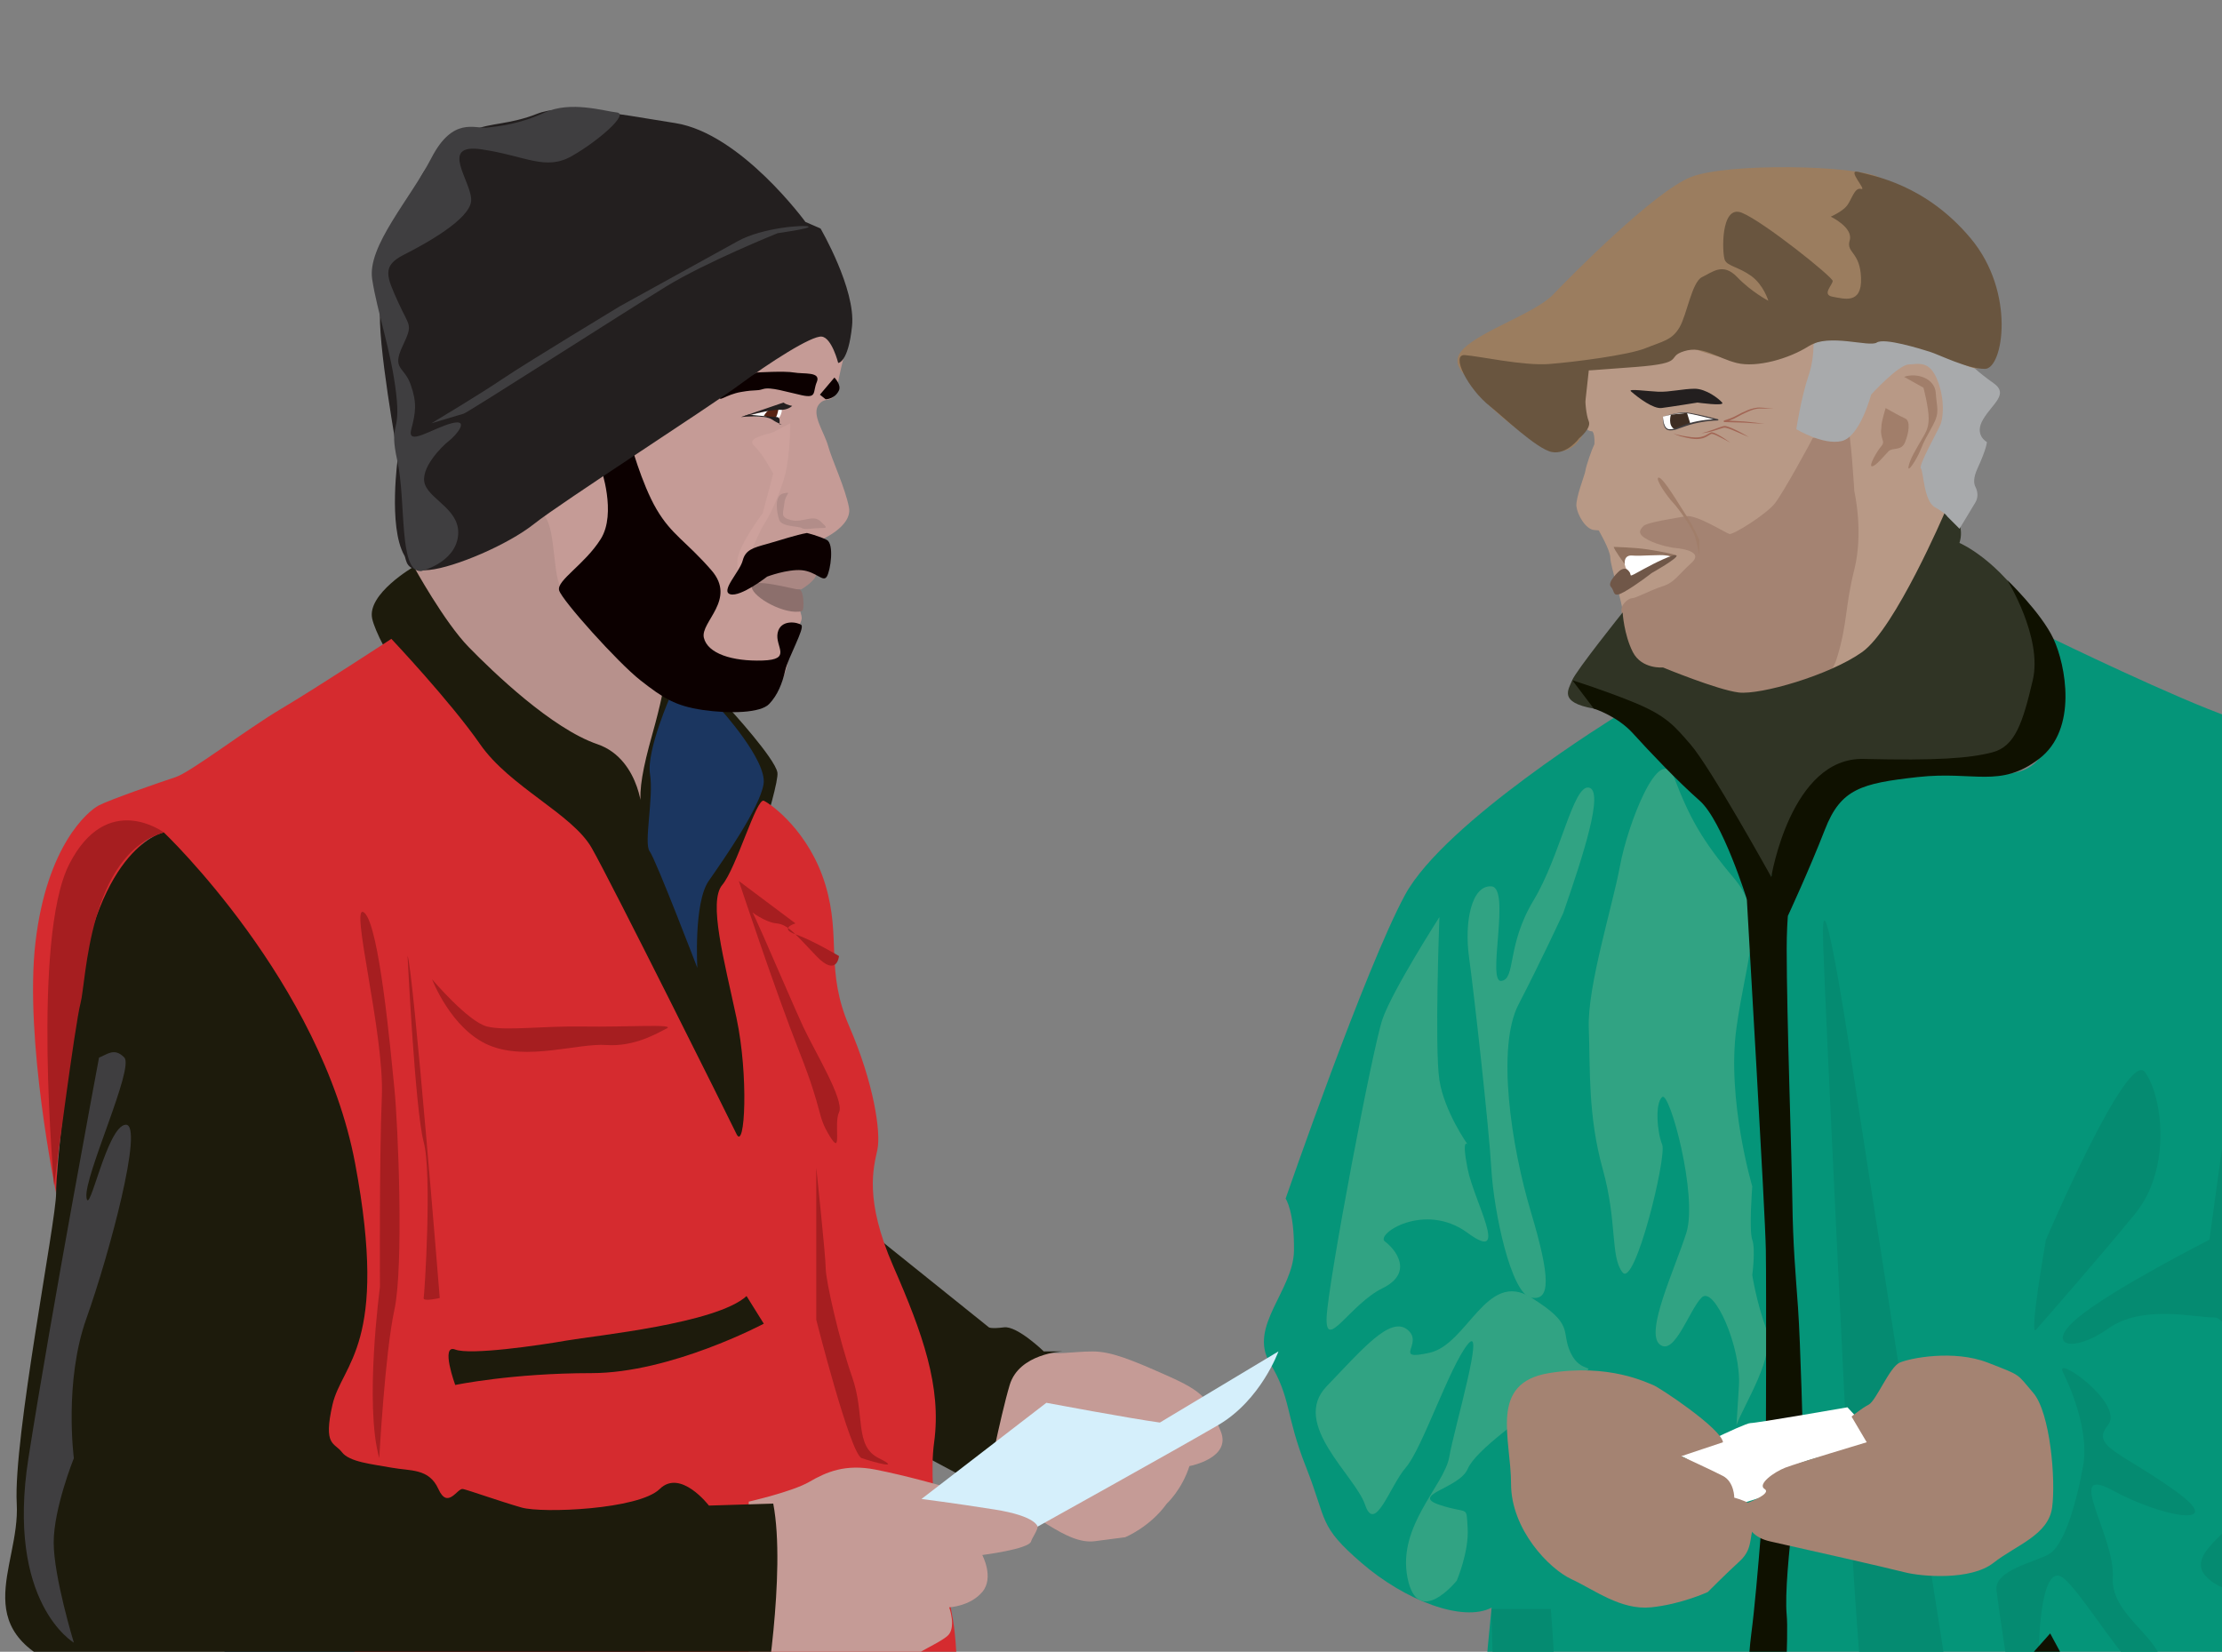 <?xml version="1.0" encoding="UTF-8" standalone="no"?>
<svg
   id="Layer_1"
   viewBox="0 0 800.28 595"
   version="1.1"
   sodipodi:docname="Argentina-01-portrait.svg"
   width="800.28"
   height="595"
   inkscape:export-filename="Argentina-01-portrait.svg"
   inkscape:export-xdpi="96"
   inkscape:export-ydpi="96"
   inkscape:version="1.3 (0e150ed6c4, 2023-07-21)"
   xmlns:inkscape="http://www.inkscape.org/namespaces/inkscape"
   xmlns:sodipodi="http://sodipodi.sourceforge.net/DTD/sodipodi-0.dtd"
   xmlns="http://www.w3.org/2000/svg"
   xmlns:svg="http://www.w3.org/2000/svg">
  <rect x="0" y="0" width="800.28" height="595" fill="#808080" stroke="none"/>
  <sodipodi:namedview
     id="namedview88"
     pagecolor="#ffffff"
     bordercolor="#000000"
     borderopacity="0.25"
     inkscape:showpageshadow="2"
     inkscape:pageopacity="0.0"
     inkscape:pagecheckerboard="0"
     inkscape:deskcolor="#d1d1d1"
     inkscape:zoom="0.6526054"
     inkscape:cx="188.4753"
     inkscape:cy="239.80801"
     inkscape:window-width="2400"
     inkscape:window-height="1261"
     inkscape:window-x="2391"
     inkscape:window-y="-9"
     inkscape:window-maximized="1"
     inkscape:current-layer="Layer_1" />
  <defs
     id="defs1">
    <style
       id="style1">.cls-1{clip-path:url(#clippath);}.cls-2{fill:none;}.cls-2,.cls-3,.cls-4,.cls-5,.cls-6,.cls-7,.cls-8,.cls-9,.cls-10,.cls-11,.cls-12,.cls-13,.cls-14,.cls-15,.cls-16,.cls-17,.cls-18,.cls-19,.cls-20,.cls-21,.cls-22,.cls-23,.cls-24,.cls-25,.cls-26,.cls-27,.cls-28,.cls-29,.cls-30,.cls-31,.cls-32,.cls-33,.cls-34,.cls-35,.cls-36,.cls-37,.cls-38,.cls-39,.cls-40,.cls-41,.cls-42{stroke-width:0px;}.cls-3{fill:#503517;}.cls-4{fill:#572413;}.cls-5{fill:#705748;}.cls-6{fill:#9b7d5f;}.cls-7{fill:#1b3660;}.cls-8{fill:#3f3e40;}.cls-9{fill:#3e2d22;}.cls-10{fill:#1d1b0c;}.cls-11{fill:#0f1100;}.cls-12{fill:#413c3d;}.cls-13{fill:#058b71;}.cls-14{fill:#059579;}.cls-15{fill:#070000;}.cls-16{fill:#0c0000;}.cls-17{fill:#231f1f;}.cls-18{fill:#a8aaac;}.cls-19{fill:#c59b96;}.cls-20{fill:#cda19c;}.cls-21{fill:#ac8771;}.cls-22{fill:#d5effb;}.cls-23{fill:#dcddde;}.cls-24{fill:#d52b2f;}.cls-25{fill:#aa8783;}.cls-26{fill:#bbbcbe;}.cls-27{fill:#a61e20;}.cls-28{fill:#b18b74;}.cls-29{fill:#b28d89;}.cls-30{fill:#a98570;}.cls-31{fill:#b7918c;}.cls-32{fill:#8c6f6c;}.cls-33{fill:#90715e;}.cls-34{fill:#302e2f;}.cls-35{fill:#bb937b;}.cls-36{fill:#31a383;}.cls-37{fill:#303425;}.cls-38{fill:#a26655;}.cls-39{fill:#a17e6a;}.cls-40{fill:#fff;}.cls-41{fill:#e7eff3;}.cls-42{fill:#69553f;}</style>
    <clipPath
       id="clippath">
      <rect
         class="cls-2"
         x="5.09"
         y="303.67"
         width="599.75"
         height="555.3"
         id="rect1" />
    </clipPath>
  </defs>
  <g
     class="cls-1"
     clip-path="url(#clippath)"
     id="g88"
     transform="matrix(2.063,0,0,2.156,-327.666,-1005.332)">
    <path
       class="cls-3"
       d="m 419.263,774.655 7.01,76.95 144.66,-4.29 c 0,0 -2.97,-61.43 -11.89,-73.98 -8.92,-12.55 -139.78,1.32 -139.78,1.32 z"
       id="path15" />
    <path
       class="cls-28"
       d="m 482.253,519.695 c 0,0 -2.48,3.62 2.31,4.45 4.79,0.83 13.71,0 14.86,2.81 1.15,2.81 1.49,11.72 1.49,11.72 l -3.63,18.83 c 0,0 -2.79,6.11 -6.02,11.23 -3.23,5.12 -6.7,6.61 -10.5,8.92 -3.8,2.31 -9.91,3.8 -9.91,3.8 0,0 -15.52,1.16 -19.16,0.83 -3.64,-0.33 -7.47,-5.04 -7.47,-5.04 0,0 -2.48,-6.15 -2.11,-8.61 0.15,-0.99 -2.15,-7.82 -2.15,-9.14 0,-1.32 -2.15,-4.79 -2.15,-4.79 0,0 -4.29,-0.17 -1.98,-7.76 2.31,-7.59 0.99,-8.59 0.99,-8.59 0,0 -1.7,0.17 -1.67,-2.64 0.03,-2.81 0,-7.43 0,-7.43 v -4.46 l 47.09,-4.12 z"
       id="path16"
       style="fill:#b89986;fill-opacity:1" />
    <path
       class="cls-21"
       d="m 435.503,534.375 c 0.83,0.5 4.62,2.97 4.62,2.97 0,0 3.47,3.8 7.43,5.61 3.96,1.81 5.78,3.8 10.73,2.81 4.95,-0.99 9.41,-5.56 9.41,-5.56 0,0 5.45,-7.65 7.6,-8.64 2.15,-0.99 4.79,-7.6 4.79,-7.6 0,0 0.66,-4.79 -5.12,-2.64 -5.78,2.15 -16.18,2.81 -16.18,2.81 l -12.16,-1.33 c 0,0 -10.63,4.14 -11.12,4.97 -0.49,0.83 0,6.61 0,6.61 z"
       id="path17"
       style="fill:#b89986;fill-opacity:1" />
    <path
       class="cls-30"
       d="m 475.303,539.495 c -0.33,0.66 -5.12,9.08 -6.61,10.9 -1.49,1.82 -7.27,5.28 -7.93,5.12 -0.66,-0.16 -5.78,-3.3 -7.6,-2.97 -1.82,0.33 -6.77,0.99 -7.43,1.65 -0.66,0.66 -1.16,1.32 0.83,2.31 1.99,0.99 4.46,1.32 4.46,1.32 0,0 5.61,0.33 3.14,2.48 -2.47,2.15 -2.97,3.3 -5.12,3.96 -2.15,0.66 -4.62,1.98 -5.28,1.98 -0.66,0 -2.15,1.16 -1.82,2.31 0.33,1.15 0.83,8.26 2.64,9.08 1.81,0.82 2.15,2.48 7.43,2.97 5.28,0.49 11.51,3.23 17.19,0.83 4.72,-2 8.58,0.37 10.39,-5.41 1.81,-5.78 1.32,-8.3 2.97,-14.58 1.65,-6.28 0,-13.05 0,-13.05 0,0 -0.66,-10.57 -1.16,-10.4 -0.5,0.17 -6.11,1.49 -6.11,1.49 z"
       id="path18"
       style="fill:#a48372;fill-opacity:1" />
    <path
       class="cls-14"
       d="m 465.873,610.685 c 0,0 -11.86,-16.47 -14.84,-20.05 -2.98,-3.58 -9.91,-4.73 -9.91,-4.73 0,0 -30.05,17.67 -36.99,29.89 -6.94,12.22 -20.86,50.76 -20.86,50.76 0,0 1.54,2.08 1.46,8.69 -0.08,6.61 -8.02,12.71 -4.22,18.74 3.8,6.03 2.65,8.54 6.36,17.52 3.71,8.98 2.05,9.64 9.65,15.92 7.6,6.28 17.7,9.98 22.72,7.47 0,0 -1.13,10.37 -1.69,18.29 -0.56,7.92 1.69,21.47 1.69,21.47 l 8.33,15.52 c 0,0 28.52,13.87 36.06,12.88 7.54,-0.99 11.83,-3.96 12.82,-4.29 0.99,-0.33 29.39,4.95 44.59,1.98 15.2,-2.97 13.87,-5.94 19.82,-7.93 5.95,-1.99 18.17,-10.53 18.17,-10.53 l 2.31,-12.59 v -20.89 l 2.31,-16.52 v -2.66 c 0,0 22.79,-9.8 26.09,-13.1 3.3,-3.3 6.28,-5.61 9.25,-10.9 2.97,-5.29 0.99,-8.9 3.96,-17.5 2.97,-8.6 6.94,-13.42 3.3,-21.58 -3.64,-8.16 -6.94,-9.48 -10.9,-16.41 -3.96,-6.93 -11.56,-21.14 -14.2,-25.76 -2.64,-4.62 -4.62,-13.85 -7.27,-15.84 -2.65,-1.99 -3.3,-0.67 -8.26,-6.28 -4.96,-5.61 -7.6,-12.88 -17.17,-16.02 -9.57,-3.14 -31.18,-13.2 -31.18,-13.2 0,0 -0.53,17.86 -2.51,20.07 -1.98,2.21 -4.62,3.17 -13.87,2.2 -9.25,-0.97 -14.53,-1.03 -21.47,4.78 -6.94,5.81 -13.57,10.6 -13.57,10.6 z"
       id="path19" />
    <path
       class="cls-13"
       d="m 448.583,792.945 c 1.73,-0.44 6.48,-20.84 3.89,-19.01 -2.59,1.83 -7.78,9.13 -9.51,9.45 -1.73,0.32 1.73,-13.72 2.16,-15.07 0.43,-1.35 -5.62,3.49 -5.62,3.49 0,0 0.43,-5.72 0,-7.93 -0.43,-2.21 -2.16,-17.68 -3.03,-6.42 -0.87,11.26 -2.16,20.39 -4.32,21.77 -2.16,1.38 -4.75,4.02 -4.32,-7.87 0.43,-11.89 3.03,-12.5 2.59,-22.32 -0.43,-9.83 -0.86,-13.92 -0.86,-13.92 h -10.37 c 0,0 0.86,34.81 2.59,43.23 1.73,8.42 8.97,8.86 14.43,11.5 5.46,2.64 14.53,3.08 14.53,3.08 h -2.16 z"
       id="path20" />
    <path
       class="cls-36"
       d="m 461.983,704.435 c 1.3,-3.52 6.92,-11.56 5.19,-16.13 -1.73,-4.57 -2.43,-8.97 -2.43,-8.97 0,0 0.6,-4.31 0,-5.9 -0.6,-1.59 0,-8.92 0,-8.92 0,0 -4.49,-14.48 -2.76,-26.48 1.73,-12 5.26,-18.57 -0.4,-24.97 -5.66,-6.4 -7.82,-10.25 -10.41,-16.69 -2.59,-6.44 -8.21,7.78 -9.51,14.54 -1.3,6.76 -5.73,20.18 -5.46,27.12 0.27,6.94 -0.16,14.65 2.43,23.57 2.59,8.92 1.3,14.64 3.46,17.28 2.16,2.64 7.78,-19.41 6.92,-21.37 -0.86,-1.96 -1.3,-6.85 0,-7.93 1.3,-1.08 6.27,16.54 4.22,22.7 -2.05,6.16 -7.24,16.57 -4.65,18.63 2.59,2.06 5.19,-5.87 7.35,-7.85 2.16,-1.98 6.92,8.37 6.48,14.86 l -0.43,6.5 z"
       id="path21" />
    <path
       class="cls-36"
       d="m 431.733,618.875 c 3.46,-9.56 7.22,-20.54 4.47,-20.99 -2.75,-0.45 -4.91,11.33 -9.66,18.87 -4.75,7.54 -3.03,13.15 -5.62,13.43 -2.59,0.28 1.73,-15.58 -1.73,-15.8 -3.46,-0.22 -4.75,5.94 -3.89,11.89 0.86,5.95 3.46,28.18 3.89,35.34 0.43,7.16 3.43,20.81 6.9,21.47 3.47,0.66 3.44,-3.3 0,-14.31 -3.44,-11.01 -6.04,-27.51 -2.15,-34.67 3.89,-7.16 7.78,-15.22 7.78,-15.22 z"
       id="path22" />
    <path
       class="cls-36"
       d="m 410.123,619.525 c 0,0 -0.86,21.93 0,27.22 0.86,5.29 4.93,10.77 4.93,10.77 0,0 -1.12,-1.31 0,4.09 1.12,5.4 7.52,15.97 0,10.68 -7.52,-5.29 -16.17,0.24 -14.44,1.44 1.73,1.2 5.19,5.17 -0.43,7.81 -5.62,2.64 -9.98,10.64 -9.75,4.88 0.24,-5.77 8.02,-45.01 9.75,-49.83 1.73,-4.82 9.94,-17.06 9.94,-17.06 z"
       id="path23" />
    <path
       class="cls-36"
       d="m 437.153,697.935 c 0,0 1.5,-5.17 -5.42,0 -6.92,5.17 -15.21,10.54 -16.68,13.8 -1.47,3.26 -10.11,4.31 -4.93,5.98 5.18,1.67 4.67,-0.08 4.93,3.88 0.26,3.96 -1.9,8.79 -1.9,8.79 0,0 -6.84,8.16 -8.61,-0.53 -1.77,-8.69 6.45,-15.36 7.31,-20.17 0.86,-4.81 6.4,-22.59 3.2,-18.77 -3.2,3.82 -7.94,17.42 -10.76,20.53 -2.82,3.11 -5.41,11.2 -7.14,6.28 -1.73,-4.92 -13.03,-13.51 -6.73,-19.79 6.3,-6.28 11.13,-11.8 14.12,-9.48 2.99,2.32 -2.8,5.26 3.85,3.86 6.65,-1.4 9.92,-13.87 17.71,-9.25 7.79,4.62 5.13,5.57 6.93,9.25 1.8,3.68 4.89,1.75 1.8,3.68 -3.09,1.93 2.33,1.93 2.33,1.93 z"
       id="path24" />
    <path
       class="cls-13"
       d="m 560.543,606.615 c -6.81,-4.83 -11.24,33.89 -11.24,33.89 l -4.75,32.93 c 0,0 -16.86,8.18 -22.91,12.98 -6.05,4.8 -0.86,6.02 5.19,1.89 6.05,-4.13 15.13,-1.85 18.59,-1.89 3.46,-0.04 6.48,15.37 7.78,18.01 1.3,2.64 1.73,8.53 -1.73,13.29 -3.46,4.76 -11.24,8.5 -7.35,12.13 3.89,3.63 11.67,3.64 13.83,-8.25 2.16,-11.89 0,-23.67 0,-23.67 0,0 23.77,15.74 15.99,6.5 -7.78,-9.25 -12.54,-13.93 -12.54,-13.93 0,0 -15.99,-8.82 -10.81,-8.45 5.18,0.37 10.81,0 17.72,4.37 6.91,4.37 20.32,9.98 17.29,4.09 -3.03,-5.89 -9.94,-2.79 -12.1,-8.97 -2.16,-6.17 -3.89,-12.58 7.35,-12.24 11.24,0.34 29.39,6.7 24.64,0 -4.75,-6.7 -11.67,-15.54 -15.99,-11.78 -4.32,3.76 -19.88,13.2 -21.18,11.78 -1.3,-1.42 5.62,-20.93 6.48,-27.03 0.86,-6.1 3.03,-34.61 -1.3,-21.46 -4.33,13.15 -13.4,40.79 -13.4,40.79 0,0 -14.26,14.4 -12.97,7.7 1.3,-6.7 26.37,-53.49 13.4,-62.69 z"
       id="path25" />
    <path
       class="cls-13"
       d="m 516.013,673.435 c 0,0 14.26,-31.97 17.29,-28.01 3.03,3.96 4.75,16.08 -1.73,23.67 -6.48,7.6 -15.99,17.93 -17.29,19.37 -1.3,1.44 1.73,-15.03 1.73,-15.03 z"
       id="path26" />
    <path
       class="cls-13"
       d="m 518.943,695.495 c 0,0 4.86,8.88 3.56,15.74 -1.3,6.85 -3.46,13.46 -6.05,14.78 -2.59,1.32 -9.51,2.71 -9.08,5.98 0.43,3.27 2.16,14.61 3.89,23.91 1.73,9.3 -2.38,22.37 2.7,18.04 5.08,-4.33 1.82,-18.64 1.07,-25.14 -0.75,-6.5 -0.09,-21.69 3.9,-18.94 3.99,2.75 15.02,21.91 17.07,16.3 2.05,-5.61 -8.75,-9.36 -8.32,-16.3 0.43,-6.94 -8.64,-19.08 0,-14.55 8.64,4.53 20.32,6.48 10.81,0 -9.51,-6.48 -14.7,-7.36 -11.67,-10.88 3.03,-3.52 -9.25,-11.85 -7.88,-8.94 z"
       id="path27" />
    <path
       class="cls-13"
       d="m 503.483,774.795 c -0.94,-5.27 -19.45,-118.6 -21.18,-129.71 -1.73,-11.11 -5.62,-34.01 -5.19,-21.24 0.43,12.77 4.32,87.61 4.32,87.61 0,0 2.16,48.09 5.62,56.86 3.46,8.78 18.19,16.35 16.43,6.48 z"
       id="path28" />
    <path
       class="cls-37"
       d="m 468.043,612.835 c 0,0 5.57,-16.53 20.1,-18.95 14.53,-2.42 21.44,4.51 27.56,-3.25 0,0 3.48,-13.15 -2.24,-22.01 -5.72,-8.86 -12.55,-11.62 -12.55,-11.62 0,0 1.5,-3.9 -2.56,-5.09 0,0 -8.67,19.4 -14.4,23.31 -5.73,3.91 -17.83,7.21 -21.58,6.77 -3.75,-0.44 -13.21,-4.18 -13.21,-4.18 0,0 -3.73,0.33 -5.28,-2.59 -1.55,-2.92 -1.77,-6.6 -1.77,-6.6 0,0 -8.15,9.74 -8.81,11.33 -0.66,1.59 -2.42,3.68 3.74,4.73 6.16,1.05 12.77,0.39 14.97,4.57 2.2,4.18 16.01,24.88 16.01,24.88 v -1.31 z"
       id="path29" />
    <path
       class="cls-11"
       d="m 516.753,739.205 -3.07,3.3 c 0,0 9.69,15.63 10.13,19.6 0.44,3.97 3.74,11.45 5.72,16.29 1.98,4.84 6.39,12.77 6.39,14.31 l 3.96,-1.76 c 0,0 0,-8.15 -4.18,-11.89 -4.18,-3.74 -5.28,-11.45 -7.27,-17.17 -1.99,-5.72 -11.68,-22.68 -11.68,-22.68 z"
       id="path30" />
    <path
       class="cls-11"
       d="m 472.733,611.695 c 0,0 -1.98,2.22 -1.98,13.23 0,11.01 0.88,34.57 0.99,42.05 0.11,7.48 0.55,11.89 0.99,17.83 0.44,5.94 0.88,22.44 0.88,22.44 0,0 -3.52,22.03 -2.86,28.86 0.66,6.83 -2.71,47.56 -2.71,47.56 v 17.61 h -7.42 c 0,0 1.1,-20.26 1.98,-27.74 0.88,-7.48 0.88,-26.42 1.98,-34.35 1.1,-7.93 2.53,-27.7 2.53,-27.7 0,0 0.11,-29.99 0,-36.37 -0.11,-6.38 -3.07,-53.94 -3.46,-60.99 h 4.39 l 4.69,-2.44 z"
       id="path31" />
    <path
       class="cls-7"
       d="m 313.313,790.835 c 0.66,1.32 -7.93,63.41 -8.92,65.06 -0.99,1.65 -101.14,3.3 -101.14,3.3 l -9.26,-207.08 z"
       id="path32" />
    <path
       class="cls-19"
       d="m 334.123,690.685 -7.27,12.3 c 0,0 2.31,13.87 7.27,14.53 4.96,0.66 10.57,6.94 15.85,6.28 l 5.28,-0.66 c 0,0 4.29,-1.65 7.27,-5.61 0,0 2.64,-2.31 3.96,-6.28 0,0 7.53,-1.32 5.41,-5.94 -2.12,-4.62 -1.78,-5.94 -8.72,-8.92 -6.94,-2.98 -10.39,-4.29 -13.62,-4.29 -3.23,0 -6.86,0.66 -8.51,0 -1.65,-0.66 -6.94,-1.4 -6.94,-1.4 z"
       id="path33" />
    <path
       class="cls-19"
       d="m 234.053,556.675 -2.97,10.24 c 0,0 11.89,17.5 18.83,21.8 6.94,4.3 19.16,13.54 19.16,13.54 0,0 2.64,-10.57 3.63,-13.21 0.99,-2.64 1.98,-7.93 1.98,-7.93 0,0 10.57,4.95 14.86,3.3 4.29,-1.65 6.28,-3.96 6.94,-8.09 0.66,-4.13 2.31,-5.78 2.31,-6.77 0,-0.99 -1.65,-4.62 -1.65,-4.62 0,0 3.96,-2.31 4.62,-3.3 0.66,-0.99 0,-4.95 0,-4.95 0,0 5.94,-2.31 5.28,-5.61 -0.66,-3.3 -2.97,-7.93 -3.63,-10.24 -0.66,-2.31 -2.97,-5.28 -1.65,-6.93 1.32,-1.65 2.64,0.33 3.3,-3.3 0.66,-3.63 2.03,-7.93 2.03,-7.93 0,0 -3.35,-4.62 -9.3,-2.31 -5.95,2.31 -56.15,27.74 -63.74,36.33 z"
       id="path34" />
    <path
       class="cls-31"
       d="m 256.713,564.465 c -1.65,-2.97 -0.66,-12.22 -3.96,-12.55 -3.3,-0.33 -10.57,3.14 -13.21,5.28 -2.64,2.14 -7.6,0.66 -8.42,3.63 -0.82,2.97 1.82,8.92 1.82,8.92 0,0 10.07,15.69 15.69,19.49 5.62,3.8 16.26,11.98 19.89,14.13 3.63,2.15 3.39,-11.16 3.39,-11.16 l 2.99,-9.77 -18.18,-17.97 z"
       id="path35" />
    <path
       class="cls-20"
       d="m 293.823,538.505 c -1.49,0.5 -4.79,0.99 -3.3,2.31 1.49,1.32 3.3,4.62 3.3,4.62 l -1.84,6.61 c 0,0 -4.44,5.61 -4.44,8.09 0,2.48 0.17,3.8 1.16,1.32 0.99,-2.48 2.81,-6.61 3.63,-7.76 0.82,-1.15 2.48,-4.46 3.47,-7.76 0.99,-3.3 0.99,-8.92 0.99,-8.92 z"
       id="path36" />
    <path
       class="cls-10"
       d="m 312.123,673.195 19.35,14.87 c 0,0 0.33,0.28 2.64,0 2.31,-0.28 6.94,4.02 6.94,4.02 h 3.3 c 0,0 -7.6,0.33 -9.25,5.61 -1.65,5.28 -4.14,17.38 -4.14,17.38 l -10.72,-5.49 -6.9,-23.45 z"
       id="path37" />
    <path
       class="cls-10"
       d="m 292.173,671.935 c 4.37,2.42 0,-34.13 0,-34.13 l -4.78,-18.51 c 0,0 7.56,-21.56 7.16,-23.92 -0.4,-2.36 -8.38,-10.68 -8.38,-10.68 l -11.5,-3.58 c 0,0 -0.33,2.31 -1.98,7.93 -1.65,5.62 -2.31,9.13 -1.98,11.83 0.33,2.7 0.34,-7.65 -7.59,-10.24 -7.93,-2.59 -18.17,-12.01 -22.46,-16.22 -4.29,-4.21 -9.58,-13.44 -9.58,-13.44 0,0 -8.26,4.55 -7.27,8.71 0.99,4.16 9.25,17.24 17.5,23.42 8.25,6.18 14.2,9.79 17.83,12.28 3.63,2.49 17.51,31.88 20.48,38.48 2.97,6.6 9.56,26.42 12.54,28.07 z"
       id="path38" />
    <path
       class="cls-24"
       d="m 168.633,665.665 c 0,0 -5.59,-25.76 -3.61,-41.94 1.98,-16.18 9.17,-21.91 11.03,-22.85 1.86,-0.94 10.77,-3.91 13.41,-4.73 2.64,-0.82 12.22,-7.88 18.5,-11.45 6.28,-3.57 19.19,-11.66 19.19,-11.66 0,0 10.3,10.44 15.49,17.6 5.19,7.16 16.08,11.62 19.49,17.34 3.41,5.72 23.78,44.81 25.27,47.78 1.49,2.97 2.15,-9.74 0,-19.4 -2.15,-9.66 -4.95,-19.4 -2.48,-22.21 2.47,-2.81 5.98,-14.62 7.26,-14.06 1.28,0.56 7.95,5.15 10.75,14.06 2.8,8.91 -0.07,14.3 4.17,23.66 4.24,9.36 5.56,17.62 4.9,20.59 -0.66,2.97 -2.34,8.26 2.79,19.49 5.13,11.23 8.44,20.12 7.12,29.38 -1.32,9.26 2.31,24.12 3.3,29.74 0.99,5.62 0.99,17.5 0,25.1 -0.99,7.6 -1.98,19.16 -1.98,24.77 0,5.61 -18.84,17.17 -31.06,19.49 -12.22,2.32 -28.06,2.97 -37.97,1.98 -9.91,-0.99 -22.39,9.03 -27.05,-7.05 -4.66,-16.08 -3.42,-44.07 -3.42,-44.07 0,0 -4.87,-23.53 -7.51,-39.05 -2.64,-15.52 3.17,-32.29 3.63,-46.12 0.46,-13.83 -8.74,-34 -13.38,-42.12 -4.64,-8.12 -17.7,-23.29 -19.46,-23.88 -4.85,-1.63 -16.74,17.33 -18.37,59.61 z"
       id="path39" />
    <path
       class="cls-24"
       d="m 182.193,745.915 c -0.95,2.64 -3.3,51.63 14.2,55.38 17.5,3.75 6.86,-49.43 6.86,-49.43 l -21.06,-5.94 z"
       id="path40" />
    <path
       class="cls-19"
       d="m 323.223,714.545 -2.64,1.98 c 0,0 15.75,1.36 18.25,2.82 2.5,1.46 0.42,3.22 0,4.5 -0.42,1.28 -8.52,2.26 -8.52,2.26 0,0 2.13,3.78 0,6.18 -2.13,2.4 -5.77,2.56 -5.77,2.56 0,0 1.32,3.48 -0.33,4.8 -1.65,1.32 -5.28,2.64 -5.94,3.63 -0.66,0.99 -0.99,4.95 -5.28,5.28 -4.29,0.33 -7.6,0.33 -10.9,0 -3.3,-0.33 -12.55,-3.63 -12.55,-3.63 v -27.74 c 0,0 7.6,-1.65 10.57,-3.3 2.97,-1.65 6.28,-3.04 11.56,-2.05 5.28,0.99 11.56,2.71 11.56,2.71 z"
       id="path41" />
    <path
       class="cls-10"
       d="m 187.433,605.375 c 0,0 -11.38,1.93 -15.15,27.92 -1.41,9.77 -3.68,27.74 -3.66,32.37 0.02,4.63 -7.5,40.95 -6.87,51.85 0.63,10.9 -9.61,21.8 10.86,28.4 20.47,6.6 36.99,9.58 43.93,9.91 6.94,0.33 44.26,2.97 51.52,0 7.26,-2.97 24.1,-4.62 24.1,-4.62 0,0 3.97,-22.13 1.66,-33.69 l -11.23,0.33 c 0,0 -4.95,-6.2 -8.59,-2.77 -3.64,3.43 -20.48,4.09 -24.11,3.1 -3.63,-0.99 -9.25,-2.9 -10.24,-3.1 -0.99,-0.2 -2.64,3.5 -4.29,0 -1.65,-3.5 -4.89,-2.98 -8.22,-3.57 -3.33,-0.59 -7.3,-0.92 -8.62,-2.58 -1.32,-1.66 -3.3,-0.99 -1.65,-7.93 1.65,-6.94 9.91,-9.91 3.96,-40.29 -5.95,-30.38 -33.4,-55.33 -33.4,-55.33 z"
       id="path42" />
    <path
       class="cls-27"
       d="m 187.433,605.375 c 0,0 -9.91,-7.07 -16.51,5.3 -6.6,12.37 -2.64,53.66 -2.64,53.66 0,0 3.63,-26.96 4.62,-30.49 0.99,-3.53 1.32,-24.68 14.53,-28.47 z"
       id="path43" />
    <path
       class="cls-7"
       d="m 275.943,582.435 c 0,0 -4.29,9.25 -3.63,13.21 0.66,3.96 -1.13,11.56 -0.07,12.88 1.06,1.32 8.33,19.49 8.33,19.49 0,0 -0.66,-10.9 1.98,-14.53 2.64,-3.63 8.92,-12.22 9.58,-16.18 0.66,-3.96 -7.6,-12.61 -7.6,-12.61 0,0 -5.28,-2.25 -6.94,-2.25 h -1.65 z"
       id="path44" />
    <path
       class="cls-10"
       d="m 289.163,682.835 3.01,4.62 c 0,0 -16.22,8.26 -30.09,8.26 -13.87,0 -23.78,1.98 -23.78,1.98 0,0 -2.64,-6.89 0,-5.92 2.64,0.97 14.53,-0.68 19.49,-1.51 4.96,-0.83 26.09,-2.81 31.38,-7.43 z"
       id="path45" />
    <polygon
       class="cls-24"
       points="144.26,766.28 120.38,759.84 120.38,766.28 144.26,770.13 "
       id="polygon45"
       transform="translate(82.883,-4.175)" />
    <polygon
       class="cls-24"
       points="151.17,790.06 116.16,783.17 116.16,790.06 148.19,796.88 "
       id="polygon46"
       transform="translate(82.883,-4.175)" />
    <path
       class="cls-22"
       d="m 319.703,716.745 21.8,-16.07 c 0,0 14.75,2.64 19.82,3.3 l 20.7,-11.89 c 0,0 -3.05,8.15 -10.55,12.33 -7.5,4.18 -31.5,16.95 -31.5,16.95 0,0 -0.22,-1.76 -7.49,-2.86 -7.27,-1.1 -12.77,-1.76 -12.77,-1.76 z"
       id="path46" />
    <path
       class="cls-40"
       d="m 451.863,709.565 c 0,0 11.45,-5.5 12.55,-5.5 1.1,0 16.95,-2.64 16.95,-2.64 l 5.17,5.37 c 0,0 -5.39,2.12 -9.14,2.78 -3.75,0.66 -8.37,2.64 -8.59,3.74 -0.22,1.1 0,2.42 0,2.42 l -5.94,1.76 -4.84,-3.3 c 0,0 -4.4,-4.84 -6.17,-4.62 z"
       id="path47" />
    <path
       class="cls-28"
       d="m 459.623,707.265 -7.27,2.33 c 0,0 5.28,2.31 7.27,3.3 1.99,0.99 1.98,3.63 1.98,3.63 0,0 5.61,1.32 3.96,3.63 -1.65,2.31 -0.33,4.62 -2.97,6.94 -2.64,2.32 -5.61,5.19 -5.61,5.19 0,0 -4.62,2.05 -9.91,2.56 -5.29,0.51 -9.91,-2.94 -13.87,-4.69 -3.96,-1.75 -10.57,-8.35 -10.57,-15.94 0,-7.59 -3.96,-16.84 6.61,-18.5 10.57,-1.66 17.17,1.65 18.17,1.98 1,0.33 11.89,7.24 12.22,9.56 z"
       id="path48"
       style="fill:#a48372;fill-opacity:1" />
    <path
       class="cls-28"
       d="m 482.083,702.985 2.64,4.28 c 0,0 -12.22,3.51 -14.2,4.24 -1.98,0.73 -4.95,2.78 -3.63,3.57 1.32,0.79 -2.9,2.29 -2.9,2.29 0,0 -2.06,5.2 3.89,6.47 5.95,1.27 20.48,4.41 23.45,5.15 2.97,0.74 11.56,1.41 15.52,-1.57 3.96,-2.98 9.58,-4.62 10.24,-9.25 0.66,-4.63 -0.33,-15.85 -3.3,-19.16 -2.97,-3.31 -1.98,-2.82 -7.93,-5.04 -5.95,-2.22 -13.62,-0.75 -15.39,0 -1.77,0.75 -4.09,6.36 -5.41,7.02 -1.32,0.66 -2.97,1.98 -2.97,1.98 z"
       id="path49"
       style="fill:#a48372;fill-opacity:1" />
    <path
       class="cls-11"
       d="m 463.793,616.515 c 0,0 -4.27,-13.1 -8.23,-16.44 -3.96,-3.34 -8.9,-8.34 -11.66,-11.26 -2.76,-2.92 -6.83,-4.13 -6.83,-4.13 l -3.74,-4.73 c 0,0 5.19,1.54 10.58,3.63 5.94,2.31 7.3,4.08 10.01,7.04 3.52,3.85 14.14,22.2 14.14,22.2 0,0 3.4,-20.03 16.14,-19.73 12.74,0.3 18.5,-0.11 22.46,-1.1 3.96,-0.99 5.29,-4.88 7.05,-12.05 1.76,-7.17 -4.48,-16.77 -4.48,-16.77 0,0 5.97,5.5 8.09,9.84 2.12,4.34 4.32,15.1 -2.51,20.07 -6.83,4.97 -11.31,1.99 -21.18,3.04 -9.87,1.05 -13.44,1.97 -16.2,8.76 -2.76,6.79 -6.45,14.39 -6.45,14.39 l -7.17,-2.78 z"
       id="path50" />
    <path
       class="cls-27"
       d="m 225.043,709.915 c 0,0 0.99,-17.5 2.64,-24.77 1.65,-7.27 0.66,-30.72 0,-36.99 -0.66,-6.27 -2.64,-27.41 -5.28,-29.39 -2.64,-1.98 3.55,20.15 3.09,30.72 -0.46,10.57 -0.33,31.82 -0.33,31.82 0,0 -2.76,19.7 -0.12,28.62 z"
       id="path51" />
    <path
       class="cls-27"
       d="m 313.883,748.565 7.6,17.39 c 0,0 1.32,19.27 0,21.58 -1.32,2.31 -19.82,12.05 -25.1,13.95 -5.28,1.9 -23.45,6.2 -27.08,6.2 h -19.82 c 0,0 -6.28,-5.28 -8.26,-13.54 -1.98,-8.26 -5.61,-33.33 -5.61,-33.33 0,0 8.26,37.78 11.23,40.67 2.97,2.89 3.96,4.55 11.23,4.55 7.27,0 23.12,-4.47 25.76,-4.55 2.64,-0.08 18.5,-4.92 24.77,-8.78 6.27,-3.86 12.22,-7.49 11.89,-10.79 -0.33,-3.3 -2.64,-9.16 -2.31,-15.96 0.33,-6.8 -4.29,-17.39 -4.29,-17.39 z"
       id="path52" />
    <path
       class="cls-27"
       d="m 301.333,661.365 v 25.43 c 0,0 5.94,22.46 7.93,23.12 1.99,0.66 7.27,2.04 2.97,0 -4.3,-2.04 -2.33,-7.27 -4.63,-13.54 -2.3,-6.28 -4.62,-16.18 -4.62,-18.17 0,-1.99 -1.65,-16.84 -1.65,-16.84 z"
       id="path53" />
    <path
       class="cls-27"
       d="m 229.993,626.025 c 0.99,2.31 5.61,57.14 5.61,57.14 0,0 -2.97,0.66 -2.81,0 0.16,-0.66 1.49,-20.81 0,-26.09 -1.49,-5.28 -2.81,-31.05 -2.81,-31.05 z"
       id="path54" />
    <path
       class="cls-27"
       d="m 234.283,629.935 c 0,0 6.28,7.09 9.58,7.87 3.3,0.78 9.58,-0.12 16.84,0 7.26,0.12 16.18,-0.47 14.53,0.32 -1.65,0.79 -5.61,3.1 -10.57,2.77 -4.96,-0.33 -13.87,2.71 -20.48,0.03 -6.61,-2.68 -9.91,-10.99 -9.91,-10.99 z"
       id="path55" />
    <path
       class="cls-27"
       d="m 287.793,613.475 9.91,7.1 c 0,0 -2.97,0.83 0,1.82 2.97,0.99 7.6,3.63 7.6,3.63 0,0 -0.33,3.63 -3.96,0 -3.63,-3.63 -4.95,-5.28 -6.94,-5.45 -1.99,-0.17 -4.62,-2.07 -4.29,-1.94 0.11,0.04 0.9,1.69 1.98,4.04 2.2,4.77 5.61,12.39 6.94,15.13 1.98,4.08 7.27,12.34 6.28,14.32 -0.99,1.98 0.66,7.6 -1.65,3.96 -2.31,-3.64 -0.99,-3.66 -5.28,-14.05 -4.29,-10.39 -10.57,-28.56 -10.57,-28.56 z"
       id="path56" />
    <path
       class="cls-39"
       d="m 488.033,534.455 c -0.08,0.25 -0.74,2.31 -0.74,3.06 0,0.75 -0.17,0.5 0,1.49 0.17,0.99 0.6,1.16 -0.07,1.9 -0.67,0.74 -2.24,3.3 -1.58,3.3 0.66,0 2.15,-1.8 2.89,-2.51 0.74,-0.71 2.23,0.03 2.89,-1.53 0.66,-1.56 0.99,-3.55 0,-3.96 -0.99,-0.41 -3.39,-1.73 -3.39,-1.73 z"
       id="path57" />
    <path
       class="cls-39"
       d="m 491.253,529.255 c 2.23,-0.74 5.37,0.25 5.53,2.72 0.16,2.47 0.74,3.14 -0.5,5.37 -1.24,2.23 -1.45,2.39 -2.13,4.05 -0.68,1.66 -2.4,4.13 -2.12,2.81 0.28,-1.32 1.39,-2.97 2.12,-4.21 0.73,-1.24 1.39,-1.98 1.39,-3.8 0,-1.82 -0.91,-5.12 -0.91,-5.12 l -3.39,-1.82 z"
       id="path58" />
    <path
       class="cls-18"
       d="m 475.323,521.415 c 0,0 0.58,3.89 -0.74,7.6 -1.32,3.71 -2.15,8.99 -2.15,8.99 0,0 4.71,2.72 7.93,1.98 3.22,-0.74 5.13,-7.76 5.13,-7.76 0,0 4.71,-4.95 6.56,-5.04 1.85,-0.09 3.65,-0.66 5.02,2.64 1.37,3.3 0.96,6.36 0.55,7.35 -0.41,0.99 -3.93,6.94 -3.45,7.39 0.48,0.45 0.48,5.41 2.46,6.48 1.98,1.07 2.14,1.53 2.14,1.53 l 2.15,2.06 2.77,-4.39 c 0.5,-0.8 0.46,-1.78 0.01,-2.61 -0.31,-0.58 -0.38,-1.52 0.36,-3.07 1.65,-3.43 1.64,-4.42 1.64,-4.42 0,0 -2.3,-1.16 -0.65,-3.8 1.65,-2.64 4.54,-4.21 1.82,-6.03 -2.72,-1.82 -4.21,-3.3 -4.21,-3.3 0,0 -11.39,-6.69 -15.52,-6.77 -4.13,-0.08 -11.81,1.16 -11.81,1.16 z"
       id="path59" />
    <path
       class="cls-35"
       d="m 437.923,535.945 c 0,0 -0.25,3.8 -0.74,4.62 -0.49,0.82 -1.49,3.72 -1.57,4.38 -0.08,0.66 -1.73,4.54 -1.57,5.94 0.16,1.4 1.57,3.8 3.06,3.96 1.49,0.16 2.89,0.08 3.88,-0.91 0.99,-0.99 4.54,-1.57 6.03,-2.89 1.49,-1.32 1.32,-3.06 1.32,-3.06 0,0 -2.56,-1.98 -3.8,-0.58 -1.24,1.4 -2.06,2.64 -2.15,2.31 -0.09,-0.33 2.31,-3.55 2.31,-3.55 l -3.96,-4.49 c 0,0 -1.9,-6.41 -2.81,-5.75 z"
       id="path60"
       style="fill:#b89986;fill-opacity:1" />
    <path
       class="cls-17"
       d="m 443.533,531.655 c 1.43,1.2 3.96,2.97 5.37,2.81 1.41,-0.16 6.28,-0.91 6.28,-0.91 0,0 4.88,0.66 4.3,0 -0.58,-0.66 -2.81,-2.31 -4.79,-2.31 -1.98,0 -4.45,0.58 -6.35,0.5 -1.9,-0.08 -5.35,-0.55 -4.79,-0.08 z"
       id="path61" />
    <path
       class="cls-40"
       d="m 449.143,535.895 c 0,0 2.72,-0.78 4.21,-0.61 1.49,0.17 5.37,1.16 5.37,1.16 0,0 -2.39,0 -4.79,0.66 -2.4,0.66 -2.56,1.08 -3.72,0.99 -1.16,-0.09 -1.07,-2.19 -1.07,-2.19 z"
       id="path62" />
    <path
       class="cls-38"
       d="m 466.903,537.095 c -1.17,-0.05 -2.34,-0.1 -3.51,-0.18 -0.58,-0.04 -1.17,-0.02 -1.76,-0.05 l -1.76,-0.05 c -0.07,0 -0.13,-0.06 -0.13,-0.14 0,-0.06 0.05,-0.11 0.1,-0.13 0.71,-0.21 1.43,-0.45 2.08,-0.79 0.67,-0.35 1.35,-0.68 2.06,-0.95 0.71,-0.25 1.47,-0.47 2.24,-0.41 0.38,0.01 0.75,0.05 1.13,0.08 0.37,0.01 0.76,0.1 1.12,-0.01 -0.35,0.14 -0.75,0.08 -1.12,0.09 h -1.13 c -0.75,-0.04 -1.46,0.2 -2.15,0.48 -0.69,0.27 -1.37,0.61 -2.02,0.96 -0.68,0.37 -1.4,0.61 -2.13,0.82 l -0.03,-0.27 c 1.17,0.06 2.34,0.08 3.51,0.17 1.17,0.11 2.34,0.24 3.5,0.38 z"
       id="path63" />
    <path
       class="cls-38"
       d="m 460.873,540.235 c -0.79,-0.42 -1.58,-0.83 -2.38,-1.19 -0.2,-0.08 -0.41,-0.17 -0.61,-0.22 -0.1,-0.03 -0.21,-0.05 -0.26,-0.04 -0.08,0.02 -0.17,0.08 -0.27,0.13 -0.37,0.23 -0.79,0.47 -1.23,0.59 -0.9,0.25 -1.84,0.14 -2.7,-0.04 -0.86,-0.19 -1.78,-0.34 -2.54,-0.82 0.39,0.21 0.83,0.3 1.27,0.38 0.43,0.09 0.87,0.16 1.31,0.22 0.87,0.14 1.76,0.23 2.59,-0.02 0.42,-0.11 0.79,-0.31 1.18,-0.54 0.1,-0.06 0.2,-0.12 0.33,-0.15 0.17,-0.03 0.28,0.01 0.39,0.04 0.23,0.06 0.43,0.17 0.63,0.26 0.81,0.4 1.56,0.88 2.29,1.39 z"
       id="path64" />
    <path
       class="cls-38"
       d="m 464.173,539.335 -2.03,-0.84 c -0.67,-0.27 -1.36,-0.58 -2.04,-0.73 -0.28,-0.08 -0.66,0.09 -1,0.18 -0.35,0.1 -0.7,0.23 -1.05,0.32 -0.71,0.2 -1.43,0.37 -2.17,0.4 0.72,-0.14 1.41,-0.38 2.1,-0.61 l 1.04,-0.36 c 0.36,-0.09 0.68,-0.29 1.13,-0.21 0.75,0.19 1.41,0.5 2.07,0.81 0.66,0.32 1.31,0.67 1.95,1.04 z"
       id="path65" />
    <path
       class="cls-39"
       d="m 448.323,546.105 c -0.47,0.35 1.56,3.14 2.55,4.13 0.99,0.99 3.47,4.38 3.88,5.7 0.41,1.32 0.74,3.18 0.74,3.18 v -2.6 c 0,0 -1.16,-2.52 -2.15,-3.9 -0.99,-1.38 -4.37,-7 -5.03,-6.5 z"
       id="path66" />
    <path
       class="cls-6"
       d="m 435.603,528.375 v 6.39 l -0.54,4.29 c 0,0 -1.76,3.52 -5.28,2.42 -3.52,-1.1 -11.89,-7.49 -12.77,-9.69 -0.88,-2.2 -5.94,-4.18 -2.64,-7.27 3.3,-3.09 12.55,-5.94 15.63,-9.03 3.08,-3.09 17.61,-17.17 24,-19.6 6.39,-2.43 28.62,-1.98 32.81,0 4.19,1.98 14.97,7.49 17.61,13.21 2.64,5.72 0.44,16.95 0,18.5 -0.44,1.55 -10.79,-4.54 -10.79,-4.54 h -16.73 c 0,0 -6.61,3.44 -12.11,3.66 -5.5,0.22 -12.55,-3.52 -13.43,-2.64 -0.88,0.88 -2.86,3.3 -8.59,3.3 -5.73,0 -7.16,0.99 -7.16,0.99 z"
       id="path67" />
    <path
       class="cls-40"
       d="m 442.373,559.105 c 0,0 -0.09,2.11 0.66,2.52 0.75,0.41 0.08,1.4 1.24,0.99 1.16,-0.41 6.93,-2.67 6.61,-3.03 -0.32,-0.36 -2.07,-1.16 -3.23,-1.13 -1.16,0.03 -5.28,0.65 -5.28,0.65 z"
       id="path68" />
    <path
       class="cls-33"
       d="m 440.563,557.665 c 0,0.41 1.92,2.89 1.92,2.89 0,0 -0.26,-1.57 1.3,-1.44 1.56,0.13 4.79,-0.21 6.03,0 1.24,0.21 1.89,0.21 1.69,0 -0.2,-0.21 -2.84,-0.7 -5.07,-1.03 -2.23,-0.33 -5.86,-0.41 -5.86,-0.41 z"
       id="path69" />
    <path
       class="cls-5"
       d="m 441.723,561.555 c -0.26,0.15 -2.4,2.06 -1.65,2.8 0.75,0.74 0.17,1.98 2.31,0.83 2.14,-1.15 4.79,-3.14 4.79,-3.14 0,0 4.73,-2.55 4.33,-2.93 -0.4,-0.38 -3.91,1.3 -5.75,2.27 -2.88,1.53 -2.07,1.09 -2.39,0.6 -0.37,-0.58 -0.76,-0.94 -1.64,-0.43 z"
       id="path70" />
    <path
       class="cls-42"
       d="m 436.203,528.185 -0.6,5.23 c 0,0 0.11,2.12 0.6,3.28 0.49,1.16 -1.67,2.81 -1.67,2.81 0,0 -2.15,2.81 -4.79,2.31 -2.64,-0.5 -8.67,-6.05 -10.73,-7.6 -3.97,-2.97 -6.94,-8.75 -4.46,-8.59 2.48,0.16 10.24,1.82 14.7,1.49 4.46,-0.33 13.87,-1.49 16.84,-2.64 2.97,-1.15 4.62,-1.32 5.94,-3.47 1.32,-2.15 2.15,-7.6 3.96,-8.42 1.81,-0.82 3.63,-2.48 6.11,0 2.48,2.48 5.45,3.96 5.45,3.96 0,0 -0.83,-2.64 -2.97,-4.13 -2.14,-1.49 -4.13,-1.65 -4.62,-2.64 -0.49,-0.99 -0.83,-9.41 2.97,-7.93 3.8,1.48 15.85,10.73 15.85,11.39 0,0.66 -1.98,2.31 0,2.64 1.98,0.33 5.12,1.32 4.95,-3.14 -0.17,-4.46 -2.64,-4.13 -1.98,-6.28 0.66,-2.15 -3.3,-3.96 -3.3,-3.96 0,0 1.98,-0.83 2.81,-1.82 0.83,-0.99 1.33,-3.14 2.48,-2.81 1.15,0.33 -2.68,-3.42 -0.45,-2.84 2.52,0.65 11.66,2.02 19.59,11.1 7.93,9.08 5.63,21.8 2.49,21.8 -3.14,0 -7.99,-2.37 -9.64,-2.86 -1.65,-0.49 -7.93,-2.37 -9.25,-1.54 -1.32,0.83 -8.36,-1.58 -11.83,0.57 -3.47,2.15 -9.14,3.67 -12.61,2.85 -3.47,-0.82 -5.91,-2.96 -9.21,-1.97 -3.3,0.99 0.53,1.97 -8.39,2.63 -8.92,0.66 -8.24,0.57 -8.24,0.57 z"
       id="path71" />
    <path
       class="cls-16"
       d="m 263.713,544.455 c 0,0 2.81,7.6 0,11.89 -2.81,4.29 -7.76,6.94 -7.27,8.59 0.49,1.65 10.24,12.06 14.2,15.03 3.96,2.97 6.11,4.29 10.9,4.95 4.79,0.66 10.07,0.5 11.56,-0.99 1.49,-1.49 2.31,-3.47 2.81,-5.61 0.5,-2.14 3.47,-7.1 2.81,-7.6 -0.66,-0.5 -3.63,-0.99 -4.13,1.32 -0.5,2.31 2.64,4.46 -2.64,4.62 -5.28,0.16 -9.58,-1.16 -10.24,-3.8 -0.66,-2.64 5.78,-6.38 1.32,-11.28 -4.46,-4.9 -6.94,-5.89 -9.58,-10.19 -2.64,-4.3 -4.62,-11.39 -4.62,-11.39 z"
       id="path72" />
    <path
       class="cls-29"
       d="m 302.033,554.525 c -1.17,0 -2.78,0.33 -3.21,0 -0.2,-0.15 -0.98,-0.2 -1.8,-0.33 -0.93,-0.14 -1.9,-0.38 -2.14,-1 -0.45,-1.16 -0.95,-4.13 0.71,-4.46 1.66,-0.33 0.33,0 0.17,1.65 -0.16,1.65 -0.83,2.31 1.16,2.81 1.99,0.5 3.8,-0.99 5.12,0.17 1.32,1.16 1.2,1.16 0,1.16 z"
       id="path73" />
    <path
       class="cls-16"
       d="m 301.973,532.235 2.53,-2.86 c 0,0 1.28,1.24 0.77,2.2 -0.75,1.43 -2.3,1.43 -2.3,1.43 z"
       id="path74" />
    <path
       class="cls-16"
       d="m 301.423,530.135 c -0.73,1.64 0.08,2.75 -2.6,2.2 -2.68,-0.55 -5.43,-1.43 -6.76,-1.04 -1.33,0.39 -1.11,0.04 -3.85,0.49 -2.74,0.45 -4.07,1.88 -3.63,0.67 0.44,-1.21 6.34,-3.92 6.34,-3.92 0,0 4.89,-0.29 6.54,0 1.65,0.29 4.77,-0.2 3.96,1.61 z"
       id="path75" />
    <path
       class="cls-25"
       d="m 298.713,564.765 c 0,0 -4.91,0.33 -6.04,0 -1.13,-0.33 -3.05,0.15 -1.98,-1.05 1.07,-1.2 4.71,-2.29 6.88,-2.13 2.17,0.16 4.21,0 3.63,1.06 -0.58,1.06 -2.49,2.13 -2.49,2.13 z"
       id="path76" />
    <path
       class="cls-32"
       d="m 298.823,568.395 c 0.5,-0.13 0.34,-3.65 -0.49,-3.61 -0.83,0.04 -8.51,-2.16 -8.27,-0.39 0.24,1.77 5.97,4.74 8.76,4 z"
       id="path77" />
    <path
       class="cls-17"
       d="m 229.423,559.095 c 0.45,0.76 0,2.86 4.4,2.42 4.4,-0.44 13.65,-4.18 18.28,-7.71 4.63,-3.53 30.39,-19.38 35.67,-23.12 5.28,-3.74 12.77,-8.37 14.53,-8.15 1.76,0.22 2.86,4.4 2.86,4.4 0,0 1.76,0 2.42,-6.17 0.66,-6.17 -5.5,-16.29 -5.5,-16.29 l -2.64,-1.1 c 0,0 -11.23,-14.75 -22.68,-16.51 -11.45,-1.76 -19.6,-3.3 -24.22,-1.54 -4.62,1.76 -8.37,1.54 -10.79,2.64 -2.42,1.1 -8.15,4.84 -9.69,8.37 -1.54,3.53 -6.83,13.87 -6.83,13.87 0,0 0.66,2.2 0,7.49 -0.66,5.29 3.08,24.88 3.08,24.88 0,0 -1.76,11.67 1.1,16.51 z"
       id="path78" />
    <path
       class="cls-16"
       d="m 299.713,555.345 c -1.98,0.33 -4.46,1.16 -6.94,1.82 -2.48,0.66 -3.8,0.99 -4.29,2.81 -0.49,1.82 -3.96,5.12 -2.15,5.61 1.81,0.49 6.43,-2.95 6.43,-2.95 0,0 3.51,-1.28 6.05,-1.06 2.54,0.22 3.7,2.07 4.36,1.06 0.66,-1.01 1.32,-5.47 0,-6.13 -1.32,-0.66 -3.47,-1.16 -3.47,-1.16 z"
       id="path79" />
    <path
       class="cls-40"
       d="m 295.363,534.545 c 0,0 -0.01,0.99 -0.57,1.6 l -5.39,-0.4 c 0,0 3.1,-0.67 3.88,-0.98 0.78,-0.31 2.07,-0.22 2.07,-0.22 z"
       id="path80" />
    <path
       class="cls-4"
       d="m 294.763,534.545 c 0,0 -0.3,1.57 -0.63,1.6 -0.33,0.03 -1.96,-0.33 -1.96,-0.33 0,0 0.38,-0.73 0.86,-0.96 0.48,-0.23 1.74,-0.31 1.74,-0.31 z"
       id="path81" />
    <path
       class="cls-17"
       d="m 297.133,534.105 c 0,0 -0.88,-0.11 -1.54,-0.55 l -7.38,2.42 c 0,0 5.19,-1.32 6.67,-1.21 1.48,0.11 2.25,-0.66 2.25,-0.66 z"
       id="path82" />
    <path
       class="cls-17"
       d="m 294.883,537.185 c 0,0 0.29,-1.21 -0.44,-1.21 -0.73,0 -4.98,-0.41 -4.98,-0.41 l -1.26,0.41 c 0,0 4.12,-0.41 5.39,0.4 1.27,0.81 1.76,0.81 1.76,0.81 h -0.49 z"
       id="path83" />
    <path
       class="cls-8"
       d="m 232.273,561.735 c 0,0 5.83,-1.32 6.5,-5.72 0.67,-4.4 -4.62,-6.06 -5.72,-8.7 -1.1,-2.64 2.97,-6.5 4.18,-7.38 1.21,-0.88 3.74,-3.74 0.44,-2.92 -3.3,0.82 -7.82,3.91 -7.05,1.05 0.77,-2.86 1.04,-4.4 -0.09,-7.49 -1.13,-3.09 -3.33,-2.53 -1.45,-6.39 1.88,-3.86 1.3,-3.08 -0.73,-7.38 -2.03,-4.3 -2.91,-6.06 0.95,-7.93 3.86,-1.87 11.56,-5.94 11.78,-9.03 0.22,-3.09 -5.83,-9.69 1.87,-8.59 7.7,1.1 11.12,3.63 15.74,1.1 4.62,-2.53 10.02,-7.05 7.82,-7.27 -2.2,-0.22 -8.04,-1.98 -12.55,0 -4.51,1.98 -8.04,2.31 -10.13,2.53 -2.09,0.22 -5.93,-1.87 -9.68,5.06 -3.75,6.93 -11.23,14.75 -10.35,20.26 0.88,5.51 3.3,11.89 4.18,19.05 0.88,7.16 -1.32,4.62 0.22,11.34 1.54,6.72 0.22,18.5 4.07,18.39 z"
       id="path84" />
    <path
       class="cls-8"
       d="m 239.763,535.425 c 0.77,-0.22 28.4,-17.17 35.34,-21.25 6.94,-4.08 19.49,-8.92 19.49,-8.92 0,0 5.83,-0.77 5.39,-1.1 -0.44,-0.33 -7.93,0.11 -12.33,2.42 -4.4,2.31 -20.63,10.9 -20.63,10.9 0,0 -16.36,9.47 -20.43,12.11 -4.07,2.64 -12.44,7.43 -12.44,7.43 l 5.61,-1.6 z"
       id="path85" />
    <path
       class="cls-8"
       d="m 176.133,642.985 c 1.32,-0.44 2.64,-1.76 4.4,0 1.76,1.76 -7.05,19.82 -6.61,23.34 0.44,3.52 3.55,-11.9 6.84,-12.11 3.29,-0.21 -2.91,21.8 -6.85,32.37 -3.94,10.57 -2.19,23.34 -2.19,23.34 0,0 -3.52,8.37 -3.52,14.09 0,5.72 3.52,16.73 3.52,16.73 0,0 -11.89,-6.61 -7.93,-30.83 3.96,-24.22 12.33,-66.94 12.33,-66.94 z"
       id="path86" />
    <path
       class="cls-9"
       d="m 450.543,535.565 c 0,0 -0.61,1.84 0.66,2.45 l 2.73,-0.91 -0.58,-1.81 -2.81,0.28 z"
       id="path87" />
    <path
       class="cls-12"
       d="m 449.133,535.885 c 0.8,-0.23 1.58,-0.41 2.39,-0.55 0.8,-0.13 1.64,-0.2 2.45,-0.03 1.61,0.27 3.19,0.65 4.78,1.03 0.06,0.01 0.09,0.07 0.08,0.13 -0.01,0.05 -0.06,0.08 -0.11,0.08 -1.88,0.06 -3.77,0.35 -5.56,0.93 -0.45,0.15 -0.9,0.29 -1.34,0.45 -0.44,0.16 -0.94,0.3 -1.43,0.27 -0.23,0 -0.53,-0.06 -0.71,-0.24 -0.19,-0.17 -0.31,-0.4 -0.39,-0.63 -0.15,-0.47 -0.18,-0.94 -0.15,-1.43 z m 0.02,0.02 c 0.02,0.45 0.08,0.94 0.26,1.37 0.16,0.44 0.51,0.78 0.98,0.73 0.47,0.02 0.9,-0.12 1.34,-0.31 0.44,-0.17 0.89,-0.36 1.34,-0.49 1.82,-0.6 3.74,-0.85 5.65,-0.87 l -0.03,0.21 c -1.57,-0.41 -3.15,-0.81 -4.75,-1.11 -0.8,-0.18 -1.61,-0.13 -2.41,-0.02 -0.8,0.11 -1.61,0.29 -2.38,0.48 z"
       id="path88" />
  </g>
</svg>

